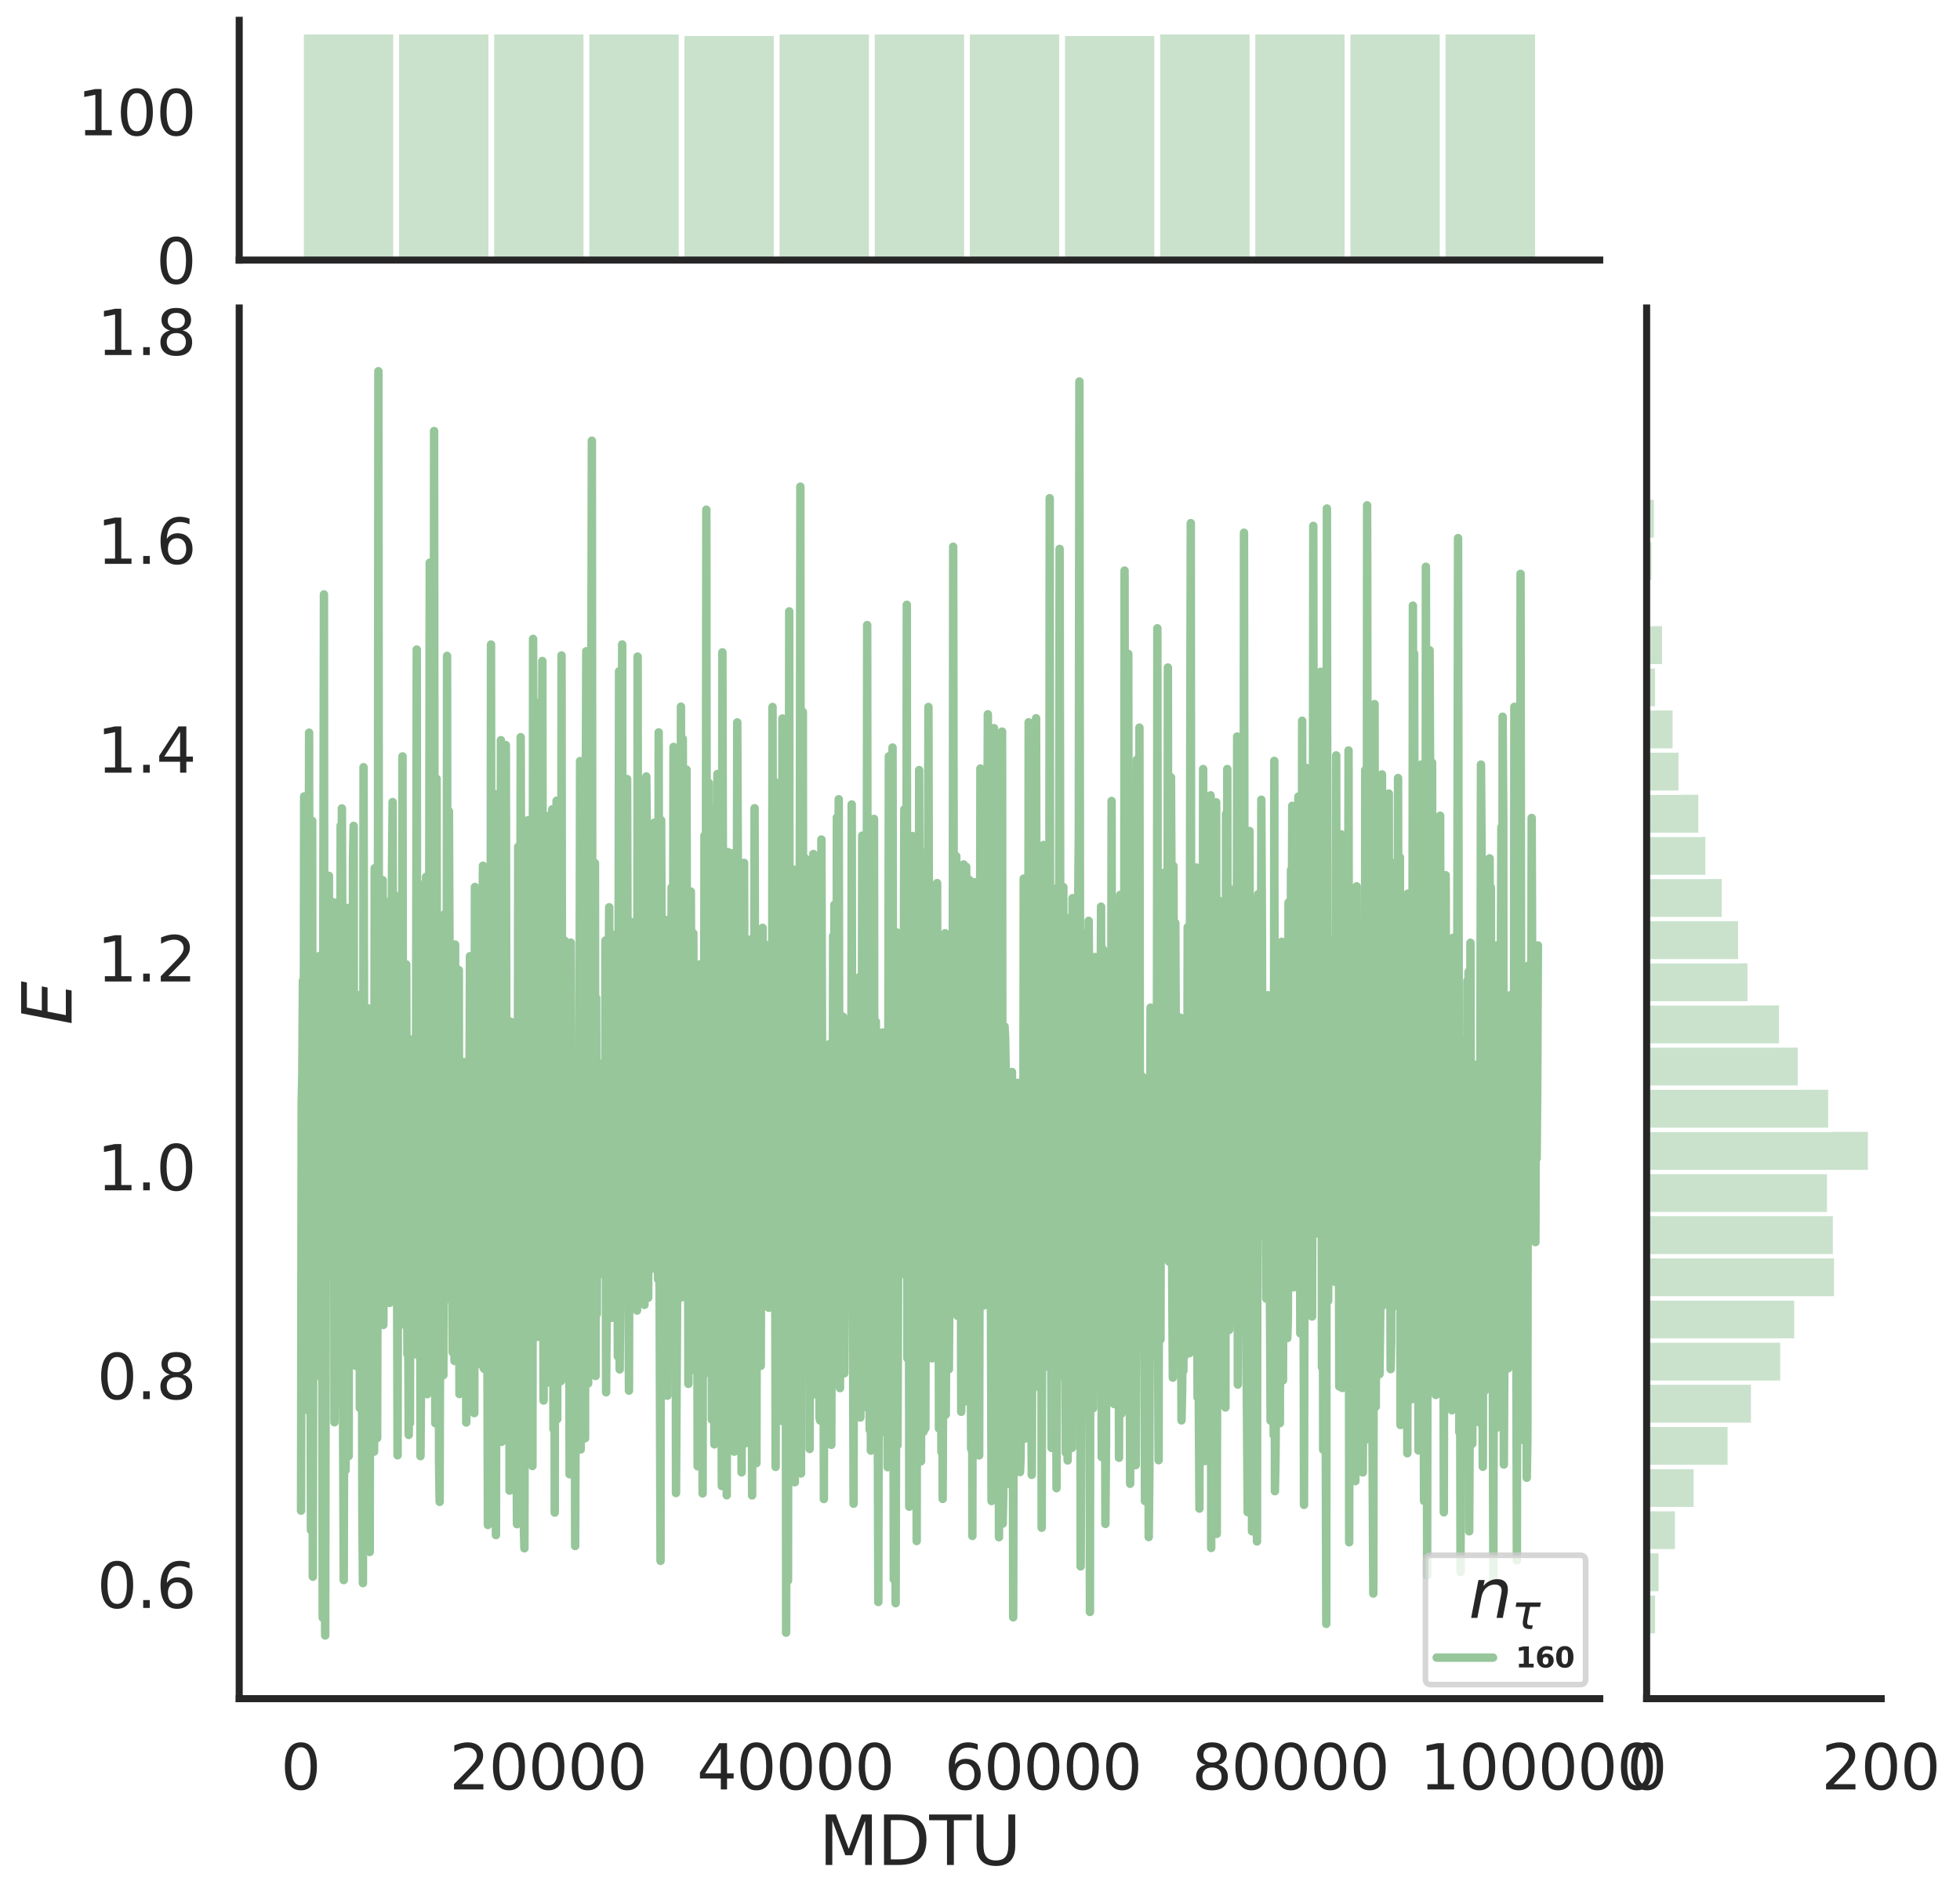 <?xml version="1.0" encoding="utf-8" standalone="no"?>
<!DOCTYPE svg PUBLIC "-//W3C//DTD SVG 1.1//EN"
  "http://www.w3.org/Graphics/SVG/1.1/DTD/svg11.dtd">
<svg height="674.159pt" version="1.1" viewBox="0 0 695.752 674.159" width="695.752pt" xmlns="http://www.w3.org/2000/svg" xmlns:xlink="http://www.w3.org/1999/xlink">
 <defs>
  <style type="text/css">*{stroke-linecap:butt;stroke-linejoin:round;}</style>
 </defs>
 <g id="figure_1">
  <g id="patch_1">
   <path d="M 0 674.159 
L 695.752 674.159 
L 695.752 0 
L 0 0 
z
" style="fill:#ffffff;"/>
  </g>
  <g id="axes_1">
   <g id="patch_2">
    <path d="M 84.914 602.94 
L 567.864 602.94 
L 567.864 109.327 
L 84.914 109.327 
z
" style="fill:none;"/>
   </g>
   <g id="matplotlib.axis_1">
    <g id="xtick_1">
     <g id="text_1">
      <!-- 0 -->
      <g style="fill:#262626;" transform="translate(99.648 635.157)scale(0.22 -0.22)">
       <defs>
        <path d="M 2034 4250 
Q 1547 4250 1301 3770 
Q 1056 3291 1056 2328 
Q 1056 1369 1301 889 
Q 1547 409 2034 409 
Q 2525 409 2770 889 
Q 3016 1369 3016 2328 
Q 3016 3291 2770 3770 
Q 2525 4250 2034 4250 
z
M 2034 4750 
Q 2819 4750 3233 4129 
Q 3647 3509 3647 2328 
Q 3647 1150 3233 529 
Q 2819 -91 2034 -91 
Q 1250 -91 836 529 
Q 422 1150 422 2328 
Q 422 3509 836 4129 
Q 1250 4750 2034 4750 
z
" id="DejaVuSans-30" transform="scale(0.016)"/>
       </defs>
       <use xlink:href="#DejaVuSans-30"/>
      </g>
     </g>
    </g>
    <g id="xtick_2">
     <g id="text_2">
      <!-- 20000 -->
      <g style="fill:#262626;" transform="translate(159.506 635.157)scale(0.22 -0.22)">
       <defs>
        <path d="M 1228 531 
L 3431 531 
L 3431 0 
L 469 0 
L 469 531 
Q 828 903 1448 1529 
Q 2069 2156 2228 2338 
Q 2531 2678 2651 2914 
Q 2772 3150 2772 3378 
Q 2772 3750 2511 3984 
Q 2250 4219 1831 4219 
Q 1534 4219 1204 4116 
Q 875 4013 500 3803 
L 500 4441 
Q 881 4594 1212 4672 
Q 1544 4750 1819 4750 
Q 2544 4750 2975 4387 
Q 3406 4025 3406 3419 
Q 3406 3131 3298 2873 
Q 3191 2616 2906 2266 
Q 2828 2175 2409 1742 
Q 1991 1309 1228 531 
z
" id="DejaVuSans-32" transform="scale(0.016)"/>
       </defs>
       <use xlink:href="#DejaVuSans-32"/>
       <use x="63.623" xlink:href="#DejaVuSans-30"/>
       <use x="127.246" xlink:href="#DejaVuSans-30"/>
       <use x="190.869" xlink:href="#DejaVuSans-30"/>
       <use x="254.492" xlink:href="#DejaVuSans-30"/>
      </g>
     </g>
    </g>
    <g id="xtick_3">
     <g id="text_3">
      <!-- 40000 -->
      <g style="fill:#262626;" transform="translate(247.359 635.157)scale(0.22 -0.22)">
       <defs>
        <path d="M 2419 4116 
L 825 1625 
L 2419 1625 
L 2419 4116 
z
M 2253 4666 
L 3047 4666 
L 3047 1625 
L 3713 1625 
L 3713 1100 
L 3047 1100 
L 3047 0 
L 2419 0 
L 2419 1100 
L 313 1100 
L 313 1709 
L 2253 4666 
z
" id="DejaVuSans-34" transform="scale(0.016)"/>
       </defs>
       <use xlink:href="#DejaVuSans-34"/>
       <use x="63.623" xlink:href="#DejaVuSans-30"/>
       <use x="127.246" xlink:href="#DejaVuSans-30"/>
       <use x="190.869" xlink:href="#DejaVuSans-30"/>
       <use x="254.492" xlink:href="#DejaVuSans-30"/>
      </g>
     </g>
    </g>
    <g id="xtick_4">
     <g id="text_4">
      <!-- 60000 -->
      <g style="fill:#262626;" transform="translate(335.212 635.157)scale(0.22 -0.22)">
       <defs>
        <path d="M 2113 2584 
Q 1688 2584 1439 2293 
Q 1191 2003 1191 1497 
Q 1191 994 1439 701 
Q 1688 409 2113 409 
Q 2538 409 2786 701 
Q 3034 994 3034 1497 
Q 3034 2003 2786 2293 
Q 2538 2584 2113 2584 
z
M 3366 4563 
L 3366 3988 
Q 3128 4100 2886 4159 
Q 2644 4219 2406 4219 
Q 1781 4219 1451 3797 
Q 1122 3375 1075 2522 
Q 1259 2794 1537 2939 
Q 1816 3084 2150 3084 
Q 2853 3084 3261 2657 
Q 3669 2231 3669 1497 
Q 3669 778 3244 343 
Q 2819 -91 2113 -91 
Q 1303 -91 875 529 
Q 447 1150 447 2328 
Q 447 3434 972 4092 
Q 1497 4750 2381 4750 
Q 2619 4750 2861 4703 
Q 3103 4656 3366 4563 
z
" id="DejaVuSans-36" transform="scale(0.016)"/>
       </defs>
       <use xlink:href="#DejaVuSans-36"/>
       <use x="63.623" xlink:href="#DejaVuSans-30"/>
       <use x="127.246" xlink:href="#DejaVuSans-30"/>
       <use x="190.869" xlink:href="#DejaVuSans-30"/>
       <use x="254.492" xlink:href="#DejaVuSans-30"/>
      </g>
     </g>
    </g>
    <g id="xtick_5">
     <g id="text_5">
      <!-- 80000 -->
      <g style="fill:#262626;" transform="translate(423.065 635.157)scale(0.22 -0.22)">
       <defs>
        <path d="M 2034 2216 
Q 1584 2216 1326 1975 
Q 1069 1734 1069 1313 
Q 1069 891 1326 650 
Q 1584 409 2034 409 
Q 2484 409 2743 651 
Q 3003 894 3003 1313 
Q 3003 1734 2745 1975 
Q 2488 2216 2034 2216 
z
M 1403 2484 
Q 997 2584 770 2862 
Q 544 3141 544 3541 
Q 544 4100 942 4425 
Q 1341 4750 2034 4750 
Q 2731 4750 3128 4425 
Q 3525 4100 3525 3541 
Q 3525 3141 3298 2862 
Q 3072 2584 2669 2484 
Q 3125 2378 3379 2068 
Q 3634 1759 3634 1313 
Q 3634 634 3220 271 
Q 2806 -91 2034 -91 
Q 1263 -91 848 271 
Q 434 634 434 1313 
Q 434 1759 690 2068 
Q 947 2378 1403 2484 
z
M 1172 3481 
Q 1172 3119 1398 2916 
Q 1625 2713 2034 2713 
Q 2441 2713 2670 2916 
Q 2900 3119 2900 3481 
Q 2900 3844 2670 4047 
Q 2441 4250 2034 4250 
Q 1625 4250 1398 4047 
Q 1172 3844 1172 3481 
z
" id="DejaVuSans-38" transform="scale(0.016)"/>
       </defs>
       <use xlink:href="#DejaVuSans-38"/>
       <use x="63.623" xlink:href="#DejaVuSans-30"/>
       <use x="127.246" xlink:href="#DejaVuSans-30"/>
       <use x="190.869" xlink:href="#DejaVuSans-30"/>
       <use x="254.492" xlink:href="#DejaVuSans-30"/>
      </g>
     </g>
    </g>
    <g id="xtick_6">
     <g id="text_6">
      <!-- 100000 -->
      <g style="fill:#262626;" transform="translate(503.919 635.157)scale(0.22 -0.22)">
       <defs>
        <path d="M 794 531 
L 1825 531 
L 1825 4091 
L 703 3866 
L 703 4441 
L 1819 4666 
L 2450 4666 
L 2450 531 
L 3481 531 
L 3481 0 
L 794 0 
L 794 531 
z
" id="DejaVuSans-31" transform="scale(0.016)"/>
       </defs>
       <use xlink:href="#DejaVuSans-31"/>
       <use x="63.623" xlink:href="#DejaVuSans-30"/>
       <use x="127.246" xlink:href="#DejaVuSans-30"/>
       <use x="190.869" xlink:href="#DejaVuSans-30"/>
       <use x="254.492" xlink:href="#DejaVuSans-30"/>
       <use x="318.115" xlink:href="#DejaVuSans-30"/>
      </g>
     </g>
    </g>
    <g id="text_7">
     <!-- MDTU -->
     <g style="fill:#262626;" transform="translate(290.683 661.968)scale(0.24 -0.24)">
      <defs>
       <path d="M 628 4666 
L 1569 4666 
L 2759 1491 
L 3956 4666 
L 4897 4666 
L 4897 0 
L 4281 0 
L 4281 4097 
L 3078 897 
L 2444 897 
L 1241 4097 
L 1241 0 
L 628 0 
L 628 4666 
z
" id="DejaVuSans-4d" transform="scale(0.016)"/>
       <path d="M 1259 4147 
L 1259 519 
L 2022 519 
Q 2988 519 3436 956 
Q 3884 1394 3884 2338 
Q 3884 3275 3436 3711 
Q 2988 4147 2022 4147 
L 1259 4147 
z
M 628 4666 
L 1925 4666 
Q 3281 4666 3915 4102 
Q 4550 3538 4550 2338 
Q 4550 1131 3912 565 
Q 3275 0 1925 0 
L 628 0 
L 628 4666 
z
" id="DejaVuSans-44" transform="scale(0.016)"/>
       <path d="M -19 4666 
L 3928 4666 
L 3928 4134 
L 2272 4134 
L 2272 0 
L 1638 0 
L 1638 4134 
L -19 4134 
L -19 4666 
z
" id="DejaVuSans-54" transform="scale(0.016)"/>
       <path d="M 556 4666 
L 1191 4666 
L 1191 1831 
Q 1191 1081 1462 751 
Q 1734 422 2344 422 
Q 2950 422 3222 751 
Q 3494 1081 3494 1831 
L 3494 4666 
L 4128 4666 
L 4128 1753 
Q 4128 841 3676 375 
Q 3225 -91 2344 -91 
Q 1459 -91 1007 375 
Q 556 841 556 1753 
L 556 4666 
z
" id="DejaVuSans-55" transform="scale(0.016)"/>
      </defs>
      <use xlink:href="#DejaVuSans-4d"/>
      <use x="86.279" xlink:href="#DejaVuSans-44"/>
      <use x="163.281" xlink:href="#DejaVuSans-54"/>
      <use x="224.365" xlink:href="#DejaVuSans-55"/>
     </g>
    </g>
   </g>
   <g id="matplotlib.axis_2">
    <g id="ytick_1">
     <g id="text_8">
      <!-- 0.6 -->
      <g style="fill:#262626;" transform="translate(34.428 570.733)scale(0.22 -0.22)">
       <defs>
        <path d="M 684 794 
L 1344 794 
L 1344 0 
L 684 0 
L 684 794 
z
" id="DejaVuSans-2e" transform="scale(0.016)"/>
       </defs>
       <use xlink:href="#DejaVuSans-30"/>
       <use x="63.623" xlink:href="#DejaVuSans-2e"/>
       <use x="95.41" xlink:href="#DejaVuSans-36"/>
      </g>
     </g>
    </g>
    <g id="ytick_2">
     <g id="text_9">
      <!-- 0.8 -->
      <g style="fill:#262626;" transform="translate(34.428 496.614)scale(0.22 -0.22)">
       <use xlink:href="#DejaVuSans-30"/>
       <use x="63.623" xlink:href="#DejaVuSans-2e"/>
       <use x="95.41" xlink:href="#DejaVuSans-38"/>
      </g>
     </g>
    </g>
    <g id="ytick_3">
     <g id="text_10">
      <!-- 1.0 -->
      <g style="fill:#262626;" transform="translate(34.428 422.495)scale(0.22 -0.22)">
       <use xlink:href="#DejaVuSans-31"/>
       <use x="63.623" xlink:href="#DejaVuSans-2e"/>
       <use x="95.41" xlink:href="#DejaVuSans-30"/>
      </g>
     </g>
    </g>
    <g id="ytick_4">
     <g id="text_11">
      <!-- 1.2 -->
      <g style="fill:#262626;" transform="translate(34.428 348.376)scale(0.22 -0.22)">
       <use xlink:href="#DejaVuSans-31"/>
       <use x="63.623" xlink:href="#DejaVuSans-2e"/>
       <use x="95.41" xlink:href="#DejaVuSans-32"/>
      </g>
     </g>
    </g>
    <g id="ytick_5">
     <g id="text_12">
      <!-- 1.4 -->
      <g style="fill:#262626;" transform="translate(34.428 274.257)scale(0.22 -0.22)">
       <use xlink:href="#DejaVuSans-31"/>
       <use x="63.623" xlink:href="#DejaVuSans-2e"/>
       <use x="95.41" xlink:href="#DejaVuSans-34"/>
      </g>
     </g>
    </g>
    <g id="ytick_6">
     <g id="text_13">
      <!-- 1.6 -->
      <g style="fill:#262626;" transform="translate(34.428 200.138)scale(0.22 -0.22)">
       <use xlink:href="#DejaVuSans-31"/>
       <use x="63.623" xlink:href="#DejaVuSans-2e"/>
       <use x="95.41" xlink:href="#DejaVuSans-36"/>
      </g>
     </g>
    </g>
    <g id="ytick_7">
     <g id="text_14">
      <!-- 1.8 -->
      <g style="fill:#262626;" transform="translate(34.428 126.019)scale(0.22 -0.22)">
       <use xlink:href="#DejaVuSans-31"/>
       <use x="63.623" xlink:href="#DejaVuSans-2e"/>
       <use x="95.41" xlink:href="#DejaVuSans-38"/>
      </g>
     </g>
    </g>
    <g id="text_15">
     <!-- $E$ -->
     <g style="fill:#262626;" transform="translate(25.436 363.813)rotate(-90)scale(0.24 -0.24)">
      <defs>
       <path d="M 1081 4666 
L 4031 4666 
L 3928 4134 
L 1606 4134 
L 1338 2753 
L 3566 2753 
L 3463 2222 
L 1234 2222 
L 909 531 
L 3284 531 
L 3181 0 
L 172 0 
L 1081 4666 
z
" id="DejaVuSans-Oblique-45" transform="scale(0.016)"/>
      </defs>
      <use transform="translate(0 0.094)" xlink:href="#DejaVuSans-Oblique-45"/>
     </g>
    </g>
   </g>
   <g id="line2d_1">
    <path clip-path="url(#p3a7d7e1752)" d="M 106.867 536.214 
L 107.086 391.463 
L 107.306 381.457 
L 107.526 348.156 
L 107.745 456.223 
L 107.965 282.686 
L 108.184 463.628 
L 108.404 346.174 
L 108.624 408.141 
L 108.843 320.112 
L 109.063 453.47 
L 109.283 500.51 
L 109.722 260.054 
L 109.941 466.649 
L 110.161 464.166 
L 110.381 543.116 
L 110.6 450.658 
L 110.82 291.337 
L 111.04 559.65 
L 111.259 411.718 
L 111.479 480.097 
L 111.699 475.77 
L 111.918 412.953 
L 112.138 422.032 
L 112.357 405.451 
L 112.577 362.225 
L 112.797 488.256 
L 113.016 354.152 
L 113.236 439.334 
L 113.456 339.286 
L 113.675 443.961 
L 113.895 427.798 
L 114.334 440.332 
L 114.554 574.19 
L 114.773 323.99 
L 114.993 210.992 
L 115.213 486.758 
L 115.432 580.503 
L 115.652 442.632 
L 115.872 451.031 
L 116.091 368.595 
L 116.311 447.092 
L 116.75 310.865 
L 116.97 452.504 
L 117.189 401.939 
L 117.629 434.208 
L 118.068 397.237 
L 118.288 444.369 
L 118.507 320.3 
L 118.727 504.826 
L 118.946 449.706 
L 119.166 465.938 
L 119.386 498.771 
L 119.605 461.673 
L 119.825 387.056 
L 120.045 466.545 
L 120.264 357.26 
L 120.484 334.685 
L 120.703 410.594 
L 120.923 293.031 
L 121.143 352.761 
L 121.362 286.942 
L 121.582 353.743 
L 121.802 510.129 
L 122.021 560.841 
L 122.241 467.537 
L 122.68 521.857 
L 122.9 365.775 
L 123.119 496.435 
L 123.339 322.275 
L 123.559 360.009 
L 123.778 516.822 
L 123.998 360.601 
L 124.218 442.267 
L 124.437 412.476 
L 124.657 412.66 
L 124.876 322.389 
L 125.096 417.273 
L 125.316 304.433 
L 125.535 293.141 
L 125.755 477.994 
L 125.975 409.319 
L 126.194 409.383 
L 126.414 484.871 
L 126.634 433.11 
L 126.853 410.439 
L 127.073 424.466 
L 127.292 450.552 
L 127.512 361.693 
L 127.732 499.761 
L 127.951 385.178 
L 128.171 352.965 
L 128.391 414.378 
L 128.61 534.472 
L 128.83 561.925 
L 129.049 272.319 
L 129.269 384.853 
L 129.489 371.868 
L 129.708 430.776 
L 129.928 455.488 
L 130.148 396.49 
L 130.367 417.715 
L 130.587 419.269 
L 130.807 357.926 
L 131.026 421.211 
L 131.246 550.872 
L 131.465 392.254 
L 131.685 444.659 
L 131.905 397.165 
L 132.124 487.894 
L 132.344 429.39 
L 132.564 489.174 
L 132.783 515.263 
L 133.003 308.157 
L 133.222 444.428 
L 133.662 408.358 
L 133.881 510.432 
L 134.101 400.927 
L 134.321 131.764 
L 134.54 406.988 
L 134.76 444.516 
L 134.98 383.235 
L 135.199 430.16 
L 135.419 341.172 
L 135.638 353.847 
L 135.858 312.416 
L 136.078 470.273 
L 136.297 427.147 
L 136.517 452.52 
L 136.737 347.011 
L 136.956 419.971 
L 137.176 389.78 
L 137.396 426.193 
L 137.615 337.909 
L 137.835 320.18 
L 138.054 375.631 
L 138.274 462.463 
L 138.494 366.942 
L 138.713 452.407 
L 138.933 440.175 
L 139.153 308.769 
L 139.372 284.691 
L 139.592 399.882 
L 139.811 371.298 
L 140.031 317.646 
L 140.251 419.518 
L 140.47 319.011 
L 140.69 356.467 
L 141.129 516.559 
L 141.349 387.98 
L 141.569 470.9 
L 141.788 373.359 
L 142.008 335.563 
L 142.227 403.599 
L 142.447 429.674 
L 142.667 411.519 
L 142.886 268.471 
L 143.106 462.196 
L 143.326 407.458 
L 143.545 468.274 
L 143.765 383.89 
L 143.984 389.267 
L 144.204 342.298 
L 144.424 446.059 
L 144.643 480.752 
L 144.863 459.627 
L 145.083 509.332 
L 145.302 368.838 
L 145.522 505.182 
L 145.742 374.298 
L 145.961 376.461 
L 146.181 385.194 
L 146.62 460.734 
L 146.84 379.945 
L 147.279 427.821 
L 147.499 422.971 
L 147.718 359.551 
L 147.938 230.554 
L 148.157 480.923 
L 148.377 459.562 
L 148.597 349.217 
L 148.816 398.568 
L 149.036 313.927 
L 149.256 516.855 
L 149.475 488.853 
L 149.695 358.469 
L 149.915 372.182 
L 150.134 341.317 
L 150.354 362.812 
L 150.793 320.657 
L 151.013 401.429 
L 151.232 311.242 
L 151.452 486.639 
L 151.672 494.852 
L 151.891 455.838 
L 152.111 480.484 
L 152.55 199.712 
L 152.77 481.554 
L 152.989 358.172 
L 153.209 372.734 
L 153.429 399.116 
L 153.648 346.308 
L 153.868 459.758 
L 154.088 152.997 
L 154.307 392.778 
L 154.527 505.169 
L 154.966 276.403 
L 155.186 404.066 
L 155.405 331.423 
L 155.625 335.643 
L 155.845 518.373 
L 156.064 533.089 
L 156.284 441.858 
L 156.504 439.264 
L 156.723 333.942 
L 156.943 488.399 
L 157.162 474.903 
L 157.382 488.086 
L 157.821 324.47 
L 158.041 375.439 
L 158.261 379.385 
L 158.48 449.149 
L 158.7 232.806 
L 158.919 461.017 
L 159.359 287.946 
L 159.578 339.588 
L 159.798 450.258 
L 160.018 442.757 
L 160.237 393.489 
L 160.677 479.974 
L 160.896 396.894 
L 161.116 407.429 
L 161.335 483.075 
L 161.555 335.262 
L 161.775 465.642 
L 161.994 357.799 
L 162.214 384.199 
L 162.434 466.452 
L 162.653 419.297 
L 162.873 344.327 
L 163.092 494.811 
L 163.312 439.411 
L 163.532 479.545 
L 163.971 390.546 
L 164.191 423.867 
L 164.63 376.986 
L 164.85 454.794 
L 165.069 475.268 
L 165.289 377.011 
L 165.508 504.917 
L 165.728 496.629 
L 166.167 377.789 
L 166.387 416.598 
L 166.607 399.525 
L 166.826 339.401 
L 167.046 414.321 
L 167.266 409.429 
L 167.485 381.109 
L 167.705 433.967 
L 167.924 362.806 
L 168.144 360.065 
L 168.364 501.587 
L 168.583 314.823 
L 168.803 436.008 
L 169.023 425.844 
L 169.242 384.833 
L 169.462 374.057 
L 169.681 484.123 
L 170.121 407.053 
L 170.34 417.715 
L 170.56 368.865 
L 170.78 389.519 
L 170.999 460.701 
L 171.219 336.459 
L 171.439 307.298 
L 171.658 485.528 
L 171.878 485.883 
L 172.097 409.351 
L 172.317 408.43 
L 172.756 390.961 
L 173.196 541.288 
L 173.415 385.791 
L 173.635 535.361 
L 173.854 330.272 
L 174.074 434.743 
L 174.294 228.78 
L 174.513 406.147 
L 174.733 426.692 
L 174.953 395.152 
L 175.172 453.283 
L 175.392 281.755 
L 175.612 486.966 
L 175.831 437.142 
L 176.051 544.874 
L 176.27 422.722 
L 176.49 427.163 
L 176.71 323.286 
L 177.149 467.343 
L 177.369 411.788 
L 177.588 502.771 
L 177.808 262.73 
L 178.027 511.782 
L 178.247 388.11 
L 178.467 364.016 
L 178.686 457.963 
L 178.906 435.79 
L 179.126 426.035 
L 179.345 381.274 
L 179.565 264.479 
L 179.785 405.457 
L 180.004 432.999 
L 180.224 379.571 
L 180.443 479.621 
L 180.663 387.49 
L 180.883 529.089 
L 181.102 522.054 
L 181.322 362.676 
L 181.761 448.116 
L 181.981 436.332 
L 182.42 372.303 
L 182.64 478.487 
L 182.859 414.779 
L 183.518 541.006 
L 183.738 462.34 
L 183.958 300.532 
L 184.177 521.907 
L 184.397 519.6 
L 184.836 261.663 
L 185.056 356.532 
L 185.495 441.553 
L 185.934 541.071 
L 186.154 549.564 
L 186.593 313.658 
L 186.813 438.173 
L 187.032 478.059 
L 187.472 291.108 
L 187.691 433.035 
L 187.911 394.783 
L 188.131 430.063 
L 188.35 414.296 
L 188.57 359.795 
L 188.789 503.782 
L 189.009 520.351 
L 189.229 226.77 
L 189.448 306.268 
L 189.668 248.893 
L 189.888 395.242 
L 190.327 331.189 
L 190.766 474.525 
L 190.986 417.231 
L 191.205 434.066 
L 191.425 473.343 
L 191.645 256.39 
L 191.864 435.757 
L 192.084 266.197 
L 192.304 298.644 
L 192.523 234.625 
L 192.743 415.857 
L 192.962 497.125 
L 193.182 444.754 
L 193.402 441.977 
L 193.621 472.835 
L 193.841 289.573 
L 194.061 405.68 
L 194.28 409.459 
L 194.5 399.277 
L 194.72 490.75 
L 194.939 405.721 
L 195.159 428.303 
L 195.378 405.448 
L 195.598 465.03 
L 195.818 344.535 
L 196.037 287.269 
L 196.477 507.297 
L 196.696 311.491 
L 196.916 536.886 
L 197.135 352.424 
L 197.355 367.437 
L 197.575 284.228 
L 197.794 503.752 
L 198.014 437.838 
L 198.234 435.194 
L 198.453 454.953 
L 198.673 393.945 
L 198.893 410.362 
L 199.112 490.247 
L 199.332 232.649 
L 199.551 423.236 
L 199.771 339.397 
L 199.991 343.826 
L 200.21 364.54 
L 200.43 333.877 
L 200.65 474.247 
L 200.869 405.238 
L 201.089 477.592 
L 201.309 468.611 
L 201.748 394.333 
L 201.967 396.834 
L 202.187 523.288 
L 202.407 451.741 
L 202.626 334.571 
L 203.066 510.273 
L 203.285 504.601 
L 203.944 382.184 
L 204.164 548.753 
L 204.603 421.399 
L 205.042 403.039 
L 205.262 410.679 
L 205.482 372.458 
L 205.701 384.165 
L 205.921 270.129 
L 206.14 514.489 
L 206.36 340.565 
L 206.58 438.741 
L 206.799 339.855 
L 207.019 404.476 
L 207.239 376.251 
L 207.458 499.61 
L 207.678 510.515 
L 207.897 294.929 
L 208.117 231.149 
L 208.337 415.35 
L 208.556 294.416 
L 208.776 491.04 
L 208.996 441.518 
L 209.215 335.604 
L 209.435 353.829 
L 209.874 260.153 
L 210.094 156.428 
L 210.313 419.136 
L 210.753 454.226 
L 210.972 332.77 
L 211.192 306.36 
L 211.412 488.4 
L 211.631 354.206 
L 211.851 466.429 
L 212.07 377.001 
L 212.29 381.403 
L 212.51 420.657 
L 212.729 413.647 
L 212.949 394.414 
L 213.169 387.941 
L 213.388 424.332 
L 213.608 392.035 
L 213.828 409.008 
L 214.047 452.211 
L 214.267 406.938 
L 214.486 387.179 
L 214.706 451.134 
L 214.926 333.84 
L 215.145 494.185 
L 215.365 466.656 
L 215.804 340.76 
L 216.024 353.316 
L 216.243 322.037 
L 216.463 410.392 
L 216.683 403.474 
L 216.902 462.143 
L 217.122 467.777 
L 217.342 464.805 
L 217.561 427.647 
L 217.781 455.557 
L 218.001 459.733 
L 218.22 356.496 
L 218.44 331.726 
L 218.659 438.059 
L 218.879 429.735 
L 219.099 402.274 
L 219.318 481.471 
L 219.758 238.282 
L 219.977 486.073 
L 220.417 409.231 
L 220.636 442.99 
L 220.856 228.737 
L 221.075 436.756 
L 221.295 446.109 
L 221.515 390.667 
L 221.954 377.048 
L 222.174 386.466 
L 222.393 432.94 
L 222.613 276.529 
L 223.052 453.429 
L 223.272 493.601 
L 223.491 384.379 
L 223.931 440.429 
L 224.15 327.294 
L 224.809 437.302 
L 225.029 442.806 
L 225.248 455.98 
L 225.468 352.196 
L 225.688 351.119 
L 225.907 390.225 
L 226.127 465.177 
L 226.347 233.057 
L 226.566 424.848 
L 226.786 354.303 
L 227.225 414.079 
L 227.445 420.463 
L 227.664 449.374 
L 227.884 306.41 
L 228.104 449.959 
L 228.323 378.82 
L 228.543 459.393 
L 228.763 463.153 
L 228.982 427.126 
L 229.202 290.628 
L 229.421 275.596 
L 229.641 299.579 
L 229.861 336.839 
L 230.08 460.631 
L 230.3 417.616 
L 230.52 350.675 
L 230.739 427.053 
L 230.959 327.391 
L 231.178 335.482 
L 231.398 421.781 
L 231.618 450.243 
L 231.837 324.055 
L 232.057 327.121 
L 232.277 292.006 
L 232.496 344.802 
L 232.716 313.653 
L 232.936 416.045 
L 233.155 335.993 
L 233.375 433.506 
L 233.594 454.108 
L 233.814 259.963 
L 234.034 427.816 
L 234.473 554.036 
L 234.693 291.128 
L 235.132 406.199 
L 235.352 410.616 
L 235.571 326.68 
L 235.791 403.773 
L 236.01 389.277 
L 236.23 366.095 
L 236.45 456.907 
L 236.669 326.551 
L 236.889 495.404 
L 237.109 359.009 
L 237.548 455.604 
L 237.767 439.282 
L 237.987 483.178 
L 238.426 314.976 
L 238.646 426.077 
L 238.866 367.364 
L 239.085 265.108 
L 239.305 302.923 
L 239.525 378.481 
L 239.744 353.553 
L 239.964 529.961 
L 240.623 415.526 
L 240.842 290.86 
L 241.062 336.888 
L 241.282 327.704 
L 241.501 395.404 
L 241.721 250.824 
L 241.94 460.512 
L 242.38 262.261 
L 242.599 393.65 
L 242.819 317.206 
L 243.039 424.835 
L 243.258 423.486 
L 243.478 377.344 
L 243.698 273.197 
L 243.917 384.161 
L 244.137 342.538 
L 244.356 491.201 
L 244.576 406.293 
L 244.796 426.943 
L 245.015 346.956 
L 245.235 316.44 
L 245.894 486.221 
L 246.113 331.251 
L 246.333 416.367 
L 246.553 436.905 
L 246.992 401.034 
L 247.212 373.984 
L 247.431 414.402 
L 247.651 520.455 
L 247.871 438.632 
L 248.09 478.842 
L 248.31 495.493 
L 248.529 342.256 
L 248.749 436.418 
L 248.969 475.978 
L 249.188 360.332 
L 249.408 530.092 
L 249.628 358.482 
L 249.847 487.906 
L 250.067 296.558 
L 250.287 390.349 
L 250.506 397.531 
L 250.726 180.904 
L 250.945 409.397 
L 251.165 410.236 
L 251.385 447.229 
L 251.604 277.831 
L 251.824 448.429 
L 252.044 339.311 
L 252.263 391.058 
L 252.483 287.116 
L 252.702 503.896 
L 252.922 483.3 
L 253.142 329.18 
L 253.581 512.676 
L 254.02 296.207 
L 254.24 427.492 
L 254.46 386.494 
L 254.679 274.726 
L 255.118 459.115 
L 255.338 442.855 
L 255.558 450.36 
L 255.997 405.927 
L 256.217 527.445 
L 256.436 231.532 
L 257.095 509.954 
L 257.315 411.479 
L 257.534 468.187 
L 257.754 428.635 
L 257.974 530.741 
L 258.193 337.385 
L 258.413 302.442 
L 258.852 497.451 
L 259.072 455.519 
L 259.291 310.181 
L 259.511 488.157 
L 259.731 302.901 
L 259.95 320.969 
L 260.39 507.199 
L 260.609 515.264 
L 261.048 321.446 
L 261.268 474.036 
L 261.707 256.411 
L 261.927 308.988 
L 262.147 392.168 
L 262.366 354.174 
L 262.586 395.192 
L 262.806 503.927 
L 263.025 429.214 
L 263.245 522.613 
L 263.464 337.787 
L 263.684 306.928 
L 263.904 474.914 
L 264.123 306.272 
L 264.563 512.289 
L 264.782 424.303 
L 265.002 405.707 
L 265.221 450.667 
L 265.441 452.889 
L 265.88 356.053 
L 266.1 333.52 
L 266.32 444.128 
L 266.539 464.277 
L 266.759 409.149 
L 266.979 530.807 
L 267.198 400.116 
L 267.418 366.352 
L 267.637 494.066 
L 267.857 286.874 
L 268.296 491.747 
L 268.516 519.341 
L 268.736 403.479 
L 268.955 450.615 
L 269.175 434.247 
L 269.395 373.266 
L 269.614 471.814 
L 269.834 394.471 
L 270.053 484.81 
L 270.273 401.063 
L 270.493 454.678 
L 270.712 329.323 
L 270.932 419.834 
L 271.152 350.641 
L 271.371 367.782 
L 271.591 455.309 
L 271.81 335.372 
L 272.03 414.028 
L 272.25 355.672 
L 272.469 420 
L 272.689 422.12 
L 272.909 464.197 
L 273.128 458.934 
L 273.348 398.318 
L 273.568 424.937 
L 273.787 416.7 
L 274.007 439.794 
L 274.226 250.937 
L 274.446 370.221 
L 274.666 393.77 
L 274.885 277.355 
L 275.325 520.678 
L 275.544 399.391 
L 275.764 462.832 
L 275.983 462.567 
L 276.203 468.981 
L 276.423 466.582 
L 276.642 299.666 
L 276.862 411.96 
L 277.082 371.868 
L 277.521 504.362 
L 277.741 255.033 
L 277.96 450.456 
L 278.18 278.263 
L 278.399 438.917 
L 278.619 463.775 
L 278.839 345.935 
L 279.058 579.507 
L 279.278 437.223 
L 279.498 421.182 
L 279.717 561.042 
L 280.156 217.003 
L 280.376 473.733 
L 280.596 522.907 
L 280.815 408.197 
L 281.035 458.819 
L 281.474 327.156 
L 281.694 409.832 
L 281.914 308.674 
L 282.133 526.135 
L 282.353 352.947 
L 282.572 445.752 
L 282.792 451.522 
L 283.012 496.398 
L 283.451 309.687 
L 283.671 467.015 
L 284.11 172.733 
L 284.33 523.004 
L 284.549 292.171 
L 284.769 396.958 
L 284.988 252.695 
L 285.208 484.938 
L 285.428 388.98 
L 285.647 433.156 
L 285.867 304.689 
L 286.087 434.426 
L 286.306 408.986 
L 286.526 458.681 
L 286.965 320.24 
L 287.185 327.681 
L 287.404 514.306 
L 287.624 431.395 
L 287.844 438.835 
L 288.063 485.755 
L 288.283 495.233 
L 288.503 477.665 
L 288.722 303.126 
L 288.942 481.551 
L 289.161 376.444 
L 289.381 362.56 
L 289.601 420.963 
L 289.82 409.801 
L 290.04 360.892 
L 290.26 394.184 
L 290.479 484.688 
L 290.699 409.259 
L 290.918 503.245 
L 291.138 504.225 
L 291.358 458.575 
L 291.577 297.988 
L 291.797 372.062 
L 292.017 402.472 
L 292.236 415.41 
L 292.456 532.075 
L 292.676 402.569 
L 292.895 432.35 
L 293.115 480.19 
L 293.334 448.074 
L 293.554 439.129 
L 293.993 488.895 
L 294.213 449.109 
L 294.433 370.581 
L 294.652 470.441 
L 294.872 454.871 
L 295.091 512.835 
L 295.311 431.026 
L 295.531 459.463 
L 295.75 332.194 
L 295.97 438.21 
L 296.19 321.128 
L 296.409 430.126 
L 296.629 410.439 
L 296.849 458.308 
L 297.068 290.152 
L 297.288 444.234 
L 297.507 396.719 
L 297.727 283.683 
L 298.166 492.721 
L 298.386 388.414 
L 298.606 475.007 
L 298.825 402.219 
L 299.045 484.605 
L 299.265 360.881 
L 299.484 410.371 
L 299.704 487.464 
L 300.143 374.676 
L 300.363 407.923 
L 300.582 409.34 
L 300.802 413.565 
L 301.022 463 
L 301.241 369.549 
L 301.461 448.357 
L 301.9 378.736 
L 302.12 443.844 
L 302.339 285.526 
L 302.559 459.616 
L 302.779 460.508 
L 302.998 533.744 
L 303.218 352.976 
L 303.438 363.792 
L 303.877 463.903 
L 304.096 419.881 
L 304.316 457.182 
L 304.536 453.873 
L 304.755 432.321 
L 304.975 346.891 
L 305.195 472.674 
L 305.414 503.146 
L 305.853 430.798 
L 306.073 296.604 
L 306.512 499.463 
L 306.732 412.573 
L 306.952 435.654 
L 307.171 388.678 
L 307.391 483.044 
L 307.611 382.096 
L 307.83 221.864 
L 308.05 446.339 
L 308.269 387.19 
L 308.489 424.593 
L 308.709 507.538 
L 308.928 394.834 
L 309.148 514.895 
L 309.368 415.688 
L 309.587 391.927 
L 309.807 429.837 
L 310.026 381.796 
L 310.246 290.667 
L 310.466 485.096 
L 310.685 459.16 
L 310.905 362.589 
L 311.344 420.806 
L 311.784 568.63 
L 312.003 447.236 
L 312.223 489.575 
L 312.442 485.152 
L 312.662 382.173 
L 312.882 472.152 
L 313.101 486.914 
L 313.321 366.478 
L 313.541 396.022 
L 313.76 376.864 
L 313.98 508.373 
L 314.199 497.196 
L 314.419 506.126 
L 314.639 407.408 
L 314.858 384.208 
L 315.078 520.773 
L 315.517 268.457 
L 315.737 397.365 
L 315.957 297.728 
L 316.176 390.723 
L 316.396 391.77 
L 316.615 421.5 
L 316.835 265.337 
L 317.274 560.564 
L 317.494 465.011 
L 317.714 463.3 
L 317.933 569.048 
L 318.153 478.142 
L 318.373 330.978 
L 318.592 512.956 
L 319.031 386.909 
L 319.251 387.989 
L 319.471 452.162 
L 319.69 434.138 
L 319.91 448.236 
L 320.13 380.497 
L 320.349 347.078 
L 320.569 402.953 
L 320.788 363.271 
L 321.008 287.275 
L 321.228 321.764 
L 321.447 445.579 
L 321.667 452.815 
L 321.887 214.67 
L 322.106 482.136 
L 322.546 345.791 
L 322.765 534.786 
L 322.985 374.742 
L 323.204 433.166 
L 323.424 401.444 
L 323.644 515.015 
L 323.863 296.73 
L 324.083 445.026 
L 324.303 431.29 
L 324.522 533.29 
L 324.742 350.506 
L 324.961 425.489 
L 325.181 391.662 
L 325.401 546.985 
L 325.62 313.388 
L 325.84 456.793 
L 326.06 491.894 
L 326.279 273.342 
L 326.499 369.652 
L 326.719 399.34 
L 326.938 518.682 
L 327.158 316.315 
L 327.377 441.379 
L 327.597 358.348 
L 327.817 508.227 
L 328.256 302.614 
L 328.476 506.998 
L 328.695 416.325 
L 328.915 467.402 
L 329.134 459.458 
L 329.574 250.931 
L 330.013 467.57 
L 330.233 348.637 
L 330.452 363.142 
L 330.892 482.143 
L 331.111 339.046 
L 331.331 379.343 
L 331.55 331.484 
L 331.99 465.307 
L 332.209 443.586 
L 332.429 341.61 
L 332.649 313.452 
L 332.868 460.401 
L 333.088 391.607 
L 333.308 507.034 
L 333.527 389.937 
L 333.747 393.723 
L 334.186 515.405 
L 334.406 350.92 
L 334.625 532.036 
L 334.845 472.997 
L 335.065 446.08 
L 335.284 363.35 
L 335.504 331.234 
L 335.723 502.117 
L 335.943 461.515 
L 336.163 444.876 
L 336.382 354.471 
L 336.822 486.013 
L 337.261 423.198 
L 337.481 457.246 
L 337.7 354.469 
L 337.92 378.655 
L 338.139 441.469 
L 338.359 194.056 
L 338.579 343.051 
L 338.798 339.081 
L 339.018 345.547 
L 339.238 435.584 
L 339.457 303.891 
L 339.896 467.06 
L 340.116 366.512 
L 340.336 343.299 
L 340.555 400.906 
L 340.775 410.701 
L 340.995 400.12 
L 341.214 501.118 
L 341.434 441.273 
L 341.654 467.847 
L 341.873 417.347 
L 342.093 306.833 
L 342.312 497.537 
L 342.532 441.764 
L 342.752 480.462 
L 342.971 307.667 
L 343.191 341.4 
L 343.63 471.214 
L 343.85 453.355 
L 344.069 312.325 
L 344.728 514.225 
L 344.948 363.862 
L 345.168 545.177 
L 345.387 358.543 
L 345.607 508.537 
L 345.827 313.124 
L 346.046 439.796 
L 346.266 415.736 
L 346.485 445.946 
L 346.705 335.364 
L 346.925 466.779 
L 347.144 444.675 
L 347.364 471.404 
L 347.584 516.593 
L 348.023 272.774 
L 348.243 444.484 
L 348.462 360.77 
L 348.682 428.501 
L 348.901 347.943 
L 349.121 343.908 
L 349.341 463.354 
L 349.56 290.841 
L 349.78 364.025 
L 350 318.071 
L 350.219 318.077 
L 350.439 320.652 
L 350.658 253.531 
L 350.878 446.091 
L 351.098 418.112 
L 351.317 321.483 
L 351.976 532.791 
L 352.196 523.034 
L 352.416 358.475 
L 352.635 476.833 
L 352.855 258.456 
L 353.074 411.458 
L 353.514 470.127 
L 353.733 460.022 
L 353.953 487.668 
L 354.173 367.006 
L 354.392 375.516 
L 354.612 545.627 
L 354.831 304.857 
L 355.051 409.654 
L 355.271 407.326 
L 355.49 430.99 
L 355.71 259.675 
L 355.93 540.825 
L 356.149 529.977 
L 356.369 403.499 
L 356.589 364.329 
L 356.808 368.589 
L 357.028 382.983 
L 357.247 476.134 
L 357.467 472.597 
L 357.687 382.665 
L 357.906 389.486 
L 358.126 427.827 
L 358.346 432.62 
L 358.565 466.154 
L 358.785 526.977 
L 359.004 404.393 
L 359.224 380.505 
L 359.444 431.29 
L 359.663 574.066 
L 359.883 442.683 
L 360.103 440.335 
L 360.322 512.224 
L 360.542 484.135 
L 360.762 483.09 
L 360.981 390.857 
L 361.201 384.36 
L 361.42 445.715 
L 361.64 406.618 
L 361.86 438.756 
L 362.079 522.516 
L 362.299 517.249 
L 362.519 431.84 
L 362.738 430.275 
L 362.958 451.041 
L 363.177 485.727 
L 363.397 311.869 
L 363.836 510.617 
L 364.056 357.1 
L 364.495 479.815 
L 364.715 403.157 
L 364.935 443.28 
L 365.154 256.366 
L 365.374 340.053 
L 365.593 481.763 
L 365.813 394.769 
L 366.033 485.263 
L 366.252 523.489 
L 366.472 467.269 
L 366.692 491.185 
L 366.911 467.338 
L 367.131 413.495 
L 367.351 406.337 
L 367.57 422.999 
L 367.79 254.937 
L 368.009 400.873 
L 368.229 403.517 
L 368.449 424.862 
L 368.668 473.194 
L 368.888 456.8 
L 369.108 492.64 
L 369.327 483.816 
L 369.547 309.784 
L 369.766 542.263 
L 370.206 343.122 
L 370.425 299.927 
L 370.645 429.48 
L 370.865 356.239 
L 371.084 421.881 
L 371.304 390.182 
L 371.524 419.924 
L 371.743 410.03 
L 371.963 384.263 
L 372.182 485.182 
L 372.402 451.378 
L 372.622 176.831 
L 372.841 463.934 
L 373.061 460.017 
L 373.281 513.939 
L 373.5 379.784 
L 373.72 491.827 
L 373.939 464.033 
L 374.159 315.405 
L 374.379 495.142 
L 374.818 423.34 
L 375.038 528.225 
L 375.257 365.791 
L 375.477 354.709 
L 375.697 363.402 
L 375.916 387.311 
L 376.136 194.835 
L 376.575 448.586 
L 376.795 484.835 
L 377.014 488.471 
L 377.454 314.84 
L 377.673 447.508 
L 377.893 437.186 
L 378.332 515.624 
L 378.552 404.107 
L 378.771 492.147 
L 378.991 518.383 
L 379.211 441.765 
L 379.43 325.853 
L 379.65 409.384 
L 379.87 387.645 
L 380.089 493.076 
L 380.309 452.649 
L 380.528 513.925 
L 380.748 318.801 
L 381.187 473.957 
L 381.407 381.759 
L 381.627 425.434 
L 381.846 432.547 
L 382.066 454.656 
L 382.505 413.375 
L 382.725 320.812 
L 382.944 296.62 
L 383.164 135.407 
L 383.603 555.982 
L 384.043 447.101 
L 384.262 474.215 
L 384.701 369.961 
L 384.921 443.843 
L 385.141 413.192 
L 385.36 403.907 
L 385.58 331.186 
L 385.8 425.2 
L 386.019 386.805 
L 386.239 460.69 
L 386.459 326.851 
L 386.678 358.35 
L 386.898 572.159 
L 387.117 382.362 
L 387.337 440.328 
L 387.557 365.953 
L 387.776 347.259 
L 387.996 499.88 
L 388.216 461.948 
L 388.435 462.118 
L 388.655 339.702 
L 388.874 460.863 
L 389.094 485.76 
L 389.314 475.906 
L 389.533 450.601 
L 389.753 353.009 
L 389.973 446.487 
L 390.192 491.27 
L 390.412 472.685 
L 390.632 366.813 
L 390.851 321.814 
L 391.071 517.188 
L 391.51 336.91 
L 391.73 455.62 
L 391.949 370.532 
L 392.169 430.258 
L 392.389 540.915 
L 392.608 511.784 
L 392.828 411.097 
L 393.047 471.232 
L 393.267 341.008 
L 393.926 476.418 
L 394.146 393.567 
L 394.365 458.88 
L 394.585 284.303 
L 394.805 437.303 
L 395.024 493.939 
L 395.244 392.476 
L 395.463 498.339 
L 395.903 374.369 
L 396.122 368.08 
L 396.342 414.224 
L 396.562 488.359 
L 396.781 352.95 
L 397.001 401.492 
L 397.221 517.438 
L 397.66 317.624 
L 397.879 459.79 
L 398.099 501.815 
L 398.319 431.763 
L 398.538 471.341 
L 398.758 392.346 
L 398.978 498.955 
L 399.197 202.524 
L 399.417 416.435 
L 399.636 336.008 
L 399.856 485.189 
L 400.076 375.313 
L 400.295 439.593 
L 400.515 232.092 
L 400.735 410.892 
L 400.954 453.596 
L 401.174 526.668 
L 401.394 373.78 
L 401.613 392.082 
L 401.833 456.456 
L 402.052 434.328 
L 402.272 367.015 
L 402.492 420.692 
L 402.711 447.143 
L 402.931 357.169 
L 403.151 520.047 
L 403.37 442.488 
L 403.59 269.584 
L 403.809 479.287 
L 404.029 310.522 
L 404.249 470.858 
L 404.468 258.254 
L 404.688 444.086 
L 404.908 381.912 
L 405.127 388.648 
L 405.347 408.502 
L 405.567 382.204 
L 405.786 469.723 
L 406.006 444.079 
L 406.225 460.099 
L 406.445 532.782 
L 406.665 383.035 
L 406.884 390.794 
L 407.104 387.203 
L 407.324 488.954 
L 407.543 419.589 
L 407.763 545.576 
L 407.982 525.684 
L 408.422 357.657 
L 408.641 462.818 
L 408.861 481.08 
L 409.081 453.142 
L 409.3 407.577 
L 409.52 396.133 
L 409.74 461.393 
L 409.959 396.355 
L 410.179 371.444 
L 410.398 420.693 
L 410.618 441.731 
L 410.838 223.008 
L 411.057 470.09 
L 411.277 518.296 
L 411.497 343.514 
L 411.716 388.457 
L 411.936 475.474 
L 412.155 376.126 
L 412.375 429.62 
L 412.595 311.685 
L 412.814 414.233 
L 413.034 309.819 
L 413.473 435.834 
L 413.693 419.976 
L 413.913 374.7 
L 414.132 384.886 
L 414.352 445.316 
L 414.571 236.933 
L 414.791 443.872 
L 415.011 447.843 
L 415.23 446.295 
L 415.45 299.565 
L 415.67 275.891 
L 415.889 321.504 
L 416.109 454.88 
L 416.329 488.999 
L 416.548 307.38 
L 416.987 481.319 
L 417.207 327.574 
L 417.427 380.44 
L 417.646 481.007 
L 417.866 368.273 
L 418.086 464.845 
L 418.305 412.071 
L 418.525 465.475 
L 418.744 452.945 
L 418.964 361.207 
L 419.403 504.162 
L 419.623 493.837 
L 419.843 469.88 
L 420.062 486.601 
L 420.282 446.242 
L 420.502 481.412 
L 420.721 471.399 
L 420.941 455.484 
L 421.16 411.075 
L 421.38 449.346 
L 421.6 329.113 
L 421.819 355.014 
L 422.259 480.303 
L 422.478 279.218 
L 422.698 185.695 
L 422.917 476.305 
L 423.357 351.122 
L 423.796 426.572 
L 424.016 438.014 
L 424.455 331.644 
L 424.675 307.924 
L 424.894 441.203 
L 425.114 496.028 
L 425.333 402.529 
L 425.553 499.606 
L 425.773 535.471 
L 425.992 364.904 
L 426.212 360.29 
L 426.432 508.213 
L 426.651 329.107 
L 426.871 441.152 
L 427.09 272.958 
L 427.53 492.139 
L 427.749 518.591 
L 427.969 409.525 
L 428.189 508.179 
L 428.408 424.239 
L 428.628 412.525 
L 428.848 453.067 
L 429.067 441.953 
L 429.287 459.461 
L 429.726 282.302 
L 429.946 549.448 
L 430.385 325.968 
L 430.605 542.912 
L 431.044 336.819 
L 431.264 497.296 
L 431.703 284.755 
L 431.922 544.449 
L 432.362 343.973 
L 432.581 319.645 
L 432.801 447.596 
L 433.021 474.333 
L 433.24 454.203 
L 433.46 462.426 
L 433.679 325.836 
L 433.899 420.834 
L 434.119 372.996 
L 434.338 449.531 
L 434.558 366.556 
L 434.997 499.569 
L 435.217 288.851 
L 435.437 448.926 
L 435.656 272.963 
L 435.876 419.164 
L 436.095 466.258 
L 436.315 472.074 
L 436.535 462.379 
L 436.974 315.762 
L 437.194 455.45 
L 437.413 442.261 
L 437.633 386.019 
L 437.852 377.376 
L 438.072 458.272 
L 438.292 410.801 
L 438.511 387.988 
L 438.731 348.481 
L 438.951 367.891 
L 439.17 261.438 
L 439.39 491.449 
L 439.61 381.594 
L 439.829 433.11 
L 440.049 370.324 
L 440.268 441.803 
L 440.488 375.664 
L 441.147 429.029 
L 441.367 427.087 
L 441.586 189.084 
L 441.806 363.129 
L 442.025 387.235 
L 442.465 478.935 
L 442.904 536.757 
L 443.124 424.001 
L 443.343 395.338 
L 443.563 294.957 
L 443.783 452.186 
L 444.002 450.655 
L 444.222 394.239 
L 444.441 543.534 
L 444.881 319.991 
L 445.32 413.717 
L 445.54 541.649 
L 445.759 332.718 
L 446.199 547.132 
L 446.418 364.862 
L 446.638 317.367 
L 447.077 408.977 
L 447.297 423.317 
L 447.516 426.493 
L 447.736 283.865 
L 447.956 331.295 
L 448.175 429.208 
L 448.395 411.557 
L 448.614 438.195 
L 448.834 390.023 
L 449.054 382.238 
L 449.493 460.94 
L 449.713 444.291 
L 450.152 353.262 
L 450.372 450.792 
L 450.591 422.062 
L 451.03 504.268 
L 451.25 452.364 
L 451.47 503.167 
L 451.689 408.784 
L 451.909 407.819 
L 452.129 509.4 
L 452.348 270.081 
L 452.568 529.285 
L 452.787 516.654 
L 453.446 415.294 
L 453.666 424.486 
L 453.886 426.391 
L 454.105 439.721 
L 454.325 505.15 
L 454.545 387.227 
L 454.764 384.544 
L 454.984 334.277 
L 455.203 360.575 
L 455.423 489.958 
L 455.643 413.246 
L 455.862 402.962 
L 456.082 459.068 
L 456.302 394.404 
L 456.521 400.006 
L 456.741 420.033 
L 456.96 474.957 
L 457.18 467.26 
L 457.4 320.323 
L 457.619 386.229 
L 457.839 344.719 
L 458.059 399.963 
L 458.278 308.796 
L 458.498 353.311 
L 458.718 286.037 
L 458.937 412.813 
L 459.157 456.933 
L 459.376 413.337 
L 459.596 412.665 
L 459.816 426.879 
L 460.035 420.597 
L 460.255 444.089 
L 460.475 363.88 
L 460.694 443.318 
L 460.914 282.717 
L 461.133 439.526 
L 461.353 356.557 
L 461.573 473.288 
L 461.792 434.241 
L 462.012 465.533 
L 462.232 255.833 
L 462.451 397.809 
L 462.671 414.083 
L 462.891 534.165 
L 463.11 420.16 
L 463.33 452.727 
L 463.549 272.491 
L 463.769 363.283 
L 463.989 394.259 
L 464.208 389.574 
L 464.428 315.441 
L 464.648 446.32 
L 464.867 399.44 
L 465.087 277.978 
L 465.307 443.306 
L 465.526 439.364 
L 465.746 467.302 
L 465.965 380.266 
L 466.185 186.661 
L 466.405 342.036 
L 466.624 319.372 
L 466.844 401.885 
L 467.064 345.623 
L 467.283 436.389 
L 467.503 329.537 
L 467.722 328.206 
L 467.942 435.651 
L 468.162 408.145 
L 468.381 438.057 
L 468.601 405.891 
L 468.821 238.451 
L 469.04 294.337 
L 469.26 485.283 
L 469.48 365.444 
L 469.699 514.594 
L 470.138 477.504 
L 470.358 477.826 
L 470.578 498.929 
L 470.797 576.396 
L 471.017 180.496 
L 471.237 378.385 
L 471.456 461.7 
L 471.676 427.825 
L 471.895 356.497 
L 472.115 333.685 
L 472.335 377.874 
L 472.554 391.652 
L 472.774 444.59 
L 472.994 407.896 
L 473.213 346.135 
L 473.433 378.776 
L 473.653 345.784 
L 473.872 428.282 
L 474.092 455.054 
L 474.311 268.12 
L 474.531 415.203 
L 474.751 300.333 
L 474.97 405.356 
L 475.19 378.042 
L 475.41 492.132 
L 475.629 481.059 
L 475.849 481.883 
L 476.068 296.159 
L 476.288 467.076 
L 476.508 492.675 
L 476.947 387.324 
L 477.167 376.134 
L 477.386 346.188 
L 477.606 433.584 
L 478.045 489.1 
L 478.484 394.953 
L 478.704 266.379 
L 478.924 547.436 
L 479.363 322.27 
L 479.583 443.588 
L 480.022 368.738 
L 480.242 385.868 
L 480.461 489.594 
L 480.681 365.823 
L 481.12 525.727 
L 481.34 344.309 
L 481.559 314.606 
L 481.779 483.359 
L 481.999 382.959 
L 482.218 385.019 
L 482.438 359.621 
L 482.657 503.64 
L 483.097 335.361 
L 483.316 366.276 
L 483.536 497.162 
L 483.756 522.646 
L 483.975 475.162 
L 484.195 332.348 
L 484.415 505.052 
L 484.634 273.301 
L 485.073 510.897 
L 485.293 179.374 
L 485.732 471.293 
L 485.952 354.913 
L 486.172 447.169 
L 486.83 363.107 
L 487.05 482.661 
L 487.489 565.625 
L 487.929 249.919 
L 488.368 499.309 
L 488.588 428.234 
L 488.807 450.351 
L 489.027 448.018 
L 489.246 379.722 
L 489.686 487.765 
L 490.125 453.612 
L 490.345 421.279 
L 490.564 274.876 
L 490.784 463.525 
L 491.003 423.012 
L 491.223 438.689 
L 491.662 396.628 
L 491.882 381.171 
L 492.102 356.942 
L 492.321 457.523 
L 492.541 406.095 
L 492.98 281.665 
L 493.2 445.941 
L 493.419 407.561 
L 493.639 485.977 
L 493.859 475.493 
L 494.078 316.786 
L 494.298 368.34 
L 494.518 452.875 
L 494.737 306.322 
L 494.957 437.696 
L 495.176 463.435 
L 495.616 369.711 
L 495.835 436.289 
L 496.055 414.355 
L 496.275 276.158 
L 496.494 404.408 
L 496.714 395.204 
L 496.934 304.28 
L 497.153 505.797 
L 497.592 394.322 
L 497.812 428.002 
L 498.032 318.814 
L 498.251 355.604 
L 498.471 424.538 
L 498.691 318.237 
L 498.91 377.073 
L 499.13 371.599 
L 499.35 375.582 
L 499.569 515.827 
L 499.789 317.183 
L 500.228 408.168 
L 500.448 371.533 
L 500.667 365.511 
L 501.107 496.662 
L 501.326 413.974 
L 501.546 214.969 
L 501.765 368.592 
L 501.985 231.969 
L 502.205 370.362 
L 502.424 356.143 
L 502.864 425.293 
L 503.083 459.396 
L 503.303 369.817 
L 503.523 514.842 
L 503.962 332.819 
L 504.401 271.403 
L 504.621 382.604 
L 504.84 423.319 
L 505.06 372.007 
L 505.499 532.747 
L 505.719 469.845 
L 505.938 504.036 
L 506.158 201.165 
L 506.597 559.263 
L 506.817 392.646 
L 507.037 410.317 
L 507.256 451.987 
L 507.476 230.798 
L 507.696 286.269 
L 507.915 389.49 
L 508.135 422.236 
L 508.354 270.692 
L 508.574 423.745 
L 508.794 405.373 
L 509.013 478.49 
L 509.233 410.252 
L 509.453 443.206 
L 509.672 495.153 
L 509.892 304.29 
L 510.111 465.279 
L 510.551 390.852 
L 510.77 385.084 
L 510.99 395.642 
L 511.21 289.535 
L 511.429 403.133 
L 511.649 379.268 
L 511.869 442.101 
L 512.088 350.48 
L 512.308 419.785 
L 512.527 536.793 
L 512.747 381.418 
L 512.967 420.469 
L 513.186 310.65 
L 513.406 490.881 
L 513.626 446.487 
L 513.845 377.245 
L 514.065 401.383 
L 514.285 391.638 
L 514.504 469.561 
L 514.724 461.214 
L 514.943 468.056 
L 515.163 339.401 
L 515.383 500.578 
L 515.602 478.678 
L 515.822 332.87 
L 516.042 357.693 
L 516.261 359.935 
L 516.481 452.425 
L 516.92 347.785 
L 517.14 427.53 
L 517.579 190.996 
L 518.018 508.352 
L 518.238 451.226 
L 518.458 558.001 
L 518.677 389.518 
L 518.897 393.704 
L 519.116 490.511 
L 519.336 396.152 
L 519.556 456.622 
L 519.775 469.061 
L 519.995 450.003 
L 520.215 369.21 
L 520.434 393.204 
L 520.654 513.33 
L 520.873 348.12 
L 521.093 513.811 
L 521.313 344.962 
L 521.532 543.539 
L 521.752 495.728 
L 521.972 334.633 
L 522.191 433.571 
L 522.411 458.121 
L 522.631 512.472 
L 522.85 402.612 
L 523.07 493.674 
L 523.289 459.979 
L 523.509 501.152 
L 523.948 377.93 
L 524.168 387.308 
L 524.388 468.139 
L 524.607 447.08 
L 524.827 406.313 
L 525.046 483.303 
L 525.266 504.962 
L 525.705 271.385 
L 525.925 300.918 
L 526.145 469.163 
L 526.364 520.623 
L 526.584 388.771 
L 526.804 477.954 
L 527.023 493.686 
L 527.243 373.111 
L 527.462 399.288 
L 527.682 410.736 
L 527.902 401.785 
L 528.121 366.407 
L 528.341 467.943 
L 528.561 422.929 
L 528.78 304.67 
L 529 402.837 
L 529.22 314.975 
L 529.439 421.53 
L 529.659 383.142 
L 530.098 560.418 
L 530.318 416.813 
L 530.537 398.749 
L 530.757 410.238 
L 530.977 378.761 
L 531.196 506.841 
L 531.635 335.505 
L 532.075 383.894 
L 532.294 421.762 
L 532.514 502.36 
L 532.734 350.333 
L 532.953 293.609 
L 533.173 489.519 
L 533.393 254.385 
L 533.612 288.956 
L 533.832 519.838 
L 534.271 423.32 
L 534.491 446.352 
L 534.71 448.92 
L 534.93 397.705 
L 535.15 468.449 
L 535.369 485.687 
L 535.589 370.253 
L 535.808 418.714 
L 536.248 353.159 
L 536.467 473.312 
L 536.687 421.467 
L 536.907 407.561 
L 537.126 482.916 
L 537.346 484.02 
L 537.566 250.876 
L 537.785 401.551 
L 538.005 411.047 
L 538.224 449.316 
L 538.444 553.882 
L 538.883 321.192 
L 539.103 482.896 
L 539.323 395.957 
L 539.542 492.762 
L 539.762 203.679 
L 539.981 384.355 
L 540.201 343.79 
L 540.421 494.954 
L 540.86 511.237 
L 541.08 420.204 
L 541.299 416.556 
L 541.519 457.894 
L 541.739 410.513 
L 541.958 524.53 
L 542.178 511.219 
L 542.397 342.777 
L 542.617 343.119 
L 542.837 417.784 
L 543.056 426.078 
L 543.276 373.657 
L 543.496 404.494 
L 543.715 290.328 
L 544.154 439.909 
L 544.374 436.723 
L 544.594 355.513 
L 544.813 352.658 
L 545.033 440.888 
L 545.253 355.886 
L 545.472 411.183 
L 545.692 384.684 
L 545.912 335.587 
L 545.912 335.587 
" style="fill:none;stroke:#96c69a;stroke-linecap:round;stroke-width:3;"/>
   </g>
   <g id="line2d_2"/>
   <g id="patch_3">
    <path d="M 84.914 602.94 
L 84.914 109.327 
" style="fill:none;stroke:#262626;stroke-linecap:square;stroke-linejoin:miter;stroke-width:2.5;"/>
   </g>
   <g id="patch_4">
    <path d="M 84.914 602.94 
L 567.864 602.94 
" style="fill:none;stroke:#262626;stroke-linecap:square;stroke-linejoin:miter;stroke-width:2.5;"/>
   </g>
   <g id="legend_1">
    <g id="patch_5">
     <path d="M 507.99 597.94 
L 560.864 597.94 
Q 562.864 597.94 562.864 595.94 
L 562.864 554.034 
Q 562.864 552.034 560.864 552.034 
L 507.99 552.034 
Q 505.99 552.034 505.99 554.034 
L 505.99 595.94 
Q 505.99 597.94 507.99 597.94 
z
" style="fill:#ffffff;opacity:0.8;stroke:#cccccc;stroke-linejoin:miter;stroke-width:2;"/>
    </g>
    <g id="text_16">
     <!-- $n_\tau$ -->
     <g style="fill:#262626;" transform="translate(521.347 574.271)scale(0.24 -0.24)">
      <defs>
       <path d="M 3566 2113 
L 3156 0 
L 2578 0 
L 2988 2091 
Q 3016 2238 3031 2350 
Q 3047 2463 3047 2528 
Q 3047 2791 2881 2937 
Q 2716 3084 2419 3084 
Q 1956 3084 1622 2776 
Q 1288 2469 1184 1941 
L 800 0 
L 225 0 
L 903 3500 
L 1478 3500 
L 1363 2950 
Q 1603 3253 1940 3418 
Q 2278 3584 2650 3584 
Q 3113 3584 3367 3334 
Q 3622 3084 3622 2631 
Q 3622 2519 3608 2391 
Q 3594 2263 3566 2113 
z
" id="DejaVuSans-Oblique-6e" transform="scale(0.016)"/>
       <path d="M 2103 638 
Q 2188 488 2525 488 
L 2800 488 
L 2706 0 
L 2363 0 
Q 1800 0 1600 300 
Q 1403 606 1534 1269 
L 1856 2925 
L 541 2925 
L 653 3500 
L 3881 3500 
L 3769 2925 
L 2444 2925 
L 2113 1234 
Q 2025 781 2103 638 
z
" id="DejaVuSans-Oblique-3c4" transform="scale(0.016)"/>
      </defs>
      <use xlink:href="#DejaVuSans-Oblique-6e"/>
      <use transform="translate(63.379 -16.406)scale(0.7)" xlink:href="#DejaVuSans-Oblique-3c4"/>
     </g>
    </g>
    <g id="line2d_3">
     <path d="M 509.99 588.36 
L 529.99 588.36 
" style="fill:none;stroke:#96c69a;stroke-linecap:round;stroke-width:3;"/>
    </g>
    <g id="line2d_4"/>
    <g id="text_17">
     <!-- 160 -->
     <g style="fill:#262626;" transform="translate(537.99 591.86)scale(0.1 -0.1)">
      <defs>
       <path d="M 750 831 
L 1813 831 
L 1813 3847 
L 722 3622 
L 722 4441 
L 1806 4666 
L 2950 4666 
L 2950 831 
L 4013 831 
L 4013 0 
L 750 0 
L 750 831 
z
" id="DejaVuSans-Bold-31" transform="scale(0.016)"/>
       <path d="M 2316 2303 
Q 2000 2303 1842 2098 
Q 1684 1894 1684 1484 
Q 1684 1075 1842 870 
Q 2000 666 2316 666 
Q 2634 666 2792 870 
Q 2950 1075 2950 1484 
Q 2950 1894 2792 2098 
Q 2634 2303 2316 2303 
z
M 3803 4544 
L 3803 3681 
Q 3506 3822 3243 3889 
Q 2981 3956 2731 3956 
Q 2194 3956 1894 3657 
Q 1594 3359 1544 2772 
Q 1750 2925 1990 3001 
Q 2231 3078 2516 3078 
Q 3231 3078 3670 2659 
Q 4109 2241 4109 1563 
Q 4109 813 3618 361 
Q 3128 -91 2303 -91 
Q 1394 -91 895 523 
Q 397 1138 397 2266 
Q 397 3422 980 4083 
Q 1563 4744 2578 4744 
Q 2900 4744 3203 4694 
Q 3506 4644 3803 4544 
z
" id="DejaVuSans-Bold-36" transform="scale(0.016)"/>
       <path d="M 2944 2338 
Q 2944 3213 2780 3570 
Q 2616 3928 2228 3928 
Q 1841 3928 1675 3570 
Q 1509 3213 1509 2338 
Q 1509 1453 1675 1090 
Q 1841 728 2228 728 
Q 2613 728 2778 1090 
Q 2944 1453 2944 2338 
z
M 4147 2328 
Q 4147 1169 3647 539 
Q 3147 -91 2228 -91 
Q 1306 -91 806 539 
Q 306 1169 306 2328 
Q 306 3491 806 4120 
Q 1306 4750 2228 4750 
Q 3147 4750 3647 4120 
Q 4147 3491 4147 2328 
z
" id="DejaVuSans-Bold-30" transform="scale(0.016)"/>
      </defs>
      <use xlink:href="#DejaVuSans-Bold-31"/>
      <use x="69.58" xlink:href="#DejaVuSans-Bold-36"/>
      <use x="139.16" xlink:href="#DejaVuSans-Bold-30"/>
     </g>
    </g>
   </g>
  </g>
  <g id="axes_2">
   <g id="patch_6">
    <path d="M 84.914 92.306 
L 567.864 92.306 
L 567.864 7.2 
L 84.914 7.2 
z
" style="fill:none;"/>
   </g>
   <g id="matplotlib.axis_3">
    <g id="xtick_7"/>
    <g id="xtick_8"/>
    <g id="xtick_9"/>
    <g id="xtick_10"/>
    <g id="xtick_11"/>
    <g id="xtick_12"/>
   </g>
   <g id="matplotlib.axis_4">
    <g id="ytick_8">
     <g id="text_18">
      <!-- 0 -->
      <g style="fill:#262626;" transform="translate(55.417 100.664)scale(0.22 -0.22)">
       <use xlink:href="#DejaVuSans-30"/>
      </g>
     </g>
    </g>
    <g id="ytick_9">
     <g id="text_19">
      <!-- 100 -->
      <g style="fill:#262626;" transform="translate(27.422 48.032)scale(0.22 -0.22)">
       <use xlink:href="#DejaVuSans-31"/>
       <use x="63.623" xlink:href="#DejaVuSans-30"/>
       <use x="127.246" xlink:href="#DejaVuSans-30"/>
      </g>
     </g>
    </g>
   </g>
   <g id="patch_7">
    <path clip-path="url(#pb8d4d7ed16)" d="M 106.867 92.306 
L 140.639 92.306 
L 140.639 11.253 
L 106.867 11.253 
z
" style="fill:#96c69a;fill-opacity:0.5;stroke:#ffffff;stroke-linejoin:miter;stroke-width:2;"/>
   </g>
   <g id="patch_8">
    <path clip-path="url(#pb8d4d7ed16)" d="M 140.639 92.306 
L 174.412 92.306 
L 174.412 11.253 
L 140.639 11.253 
z
" style="fill:#96c69a;fill-opacity:0.5;stroke:#ffffff;stroke-linejoin:miter;stroke-width:2;"/>
   </g>
   <g id="patch_9">
    <path clip-path="url(#pb8d4d7ed16)" d="M 174.412 92.306 
L 208.185 92.306 
L 208.185 11.253 
L 174.412 11.253 
z
" style="fill:#96c69a;fill-opacity:0.5;stroke:#ffffff;stroke-linejoin:miter;stroke-width:2;"/>
   </g>
   <g id="patch_10">
    <path clip-path="url(#pb8d4d7ed16)" d="M 208.185 92.306 
L 241.957 92.306 
L 241.957 11.253 
L 208.185 11.253 
z
" style="fill:#96c69a;fill-opacity:0.5;stroke:#ffffff;stroke-linejoin:miter;stroke-width:2;"/>
   </g>
   <g id="patch_11">
    <path clip-path="url(#pb8d4d7ed16)" d="M 241.957 92.306 
L 275.73 92.306 
L 275.73 11.779 
L 241.957 11.779 
z
" style="fill:#96c69a;fill-opacity:0.5;stroke:#ffffff;stroke-linejoin:miter;stroke-width:2;"/>
   </g>
   <g id="patch_12">
    <path clip-path="url(#pb8d4d7ed16)" d="M 275.73 92.306 
L 309.503 92.306 
L 309.503 11.253 
L 275.73 11.253 
z
" style="fill:#96c69a;fill-opacity:0.5;stroke:#ffffff;stroke-linejoin:miter;stroke-width:2;"/>
   </g>
   <g id="patch_13">
    <path clip-path="url(#pb8d4d7ed16)" d="M 309.503 92.306 
L 343.275 92.306 
L 343.275 11.253 
L 309.503 11.253 
z
" style="fill:#96c69a;fill-opacity:0.5;stroke:#ffffff;stroke-linejoin:miter;stroke-width:2;"/>
   </g>
   <g id="patch_14">
    <path clip-path="url(#pb8d4d7ed16)" d="M 343.275 92.306 
L 377.048 92.306 
L 377.048 11.253 
L 343.275 11.253 
z
" style="fill:#96c69a;fill-opacity:0.5;stroke:#ffffff;stroke-linejoin:miter;stroke-width:2;"/>
   </g>
   <g id="patch_15">
    <path clip-path="url(#pb8d4d7ed16)" d="M 377.048 92.306 
L 410.821 92.306 
L 410.821 11.779 
L 377.048 11.779 
z
" style="fill:#96c69a;fill-opacity:0.5;stroke:#ffffff;stroke-linejoin:miter;stroke-width:2;"/>
   </g>
   <g id="patch_16">
    <path clip-path="url(#pb8d4d7ed16)" d="M 410.821 92.306 
L 444.593 92.306 
L 444.593 11.253 
L 410.821 11.253 
z
" style="fill:#96c69a;fill-opacity:0.5;stroke:#ffffff;stroke-linejoin:miter;stroke-width:2;"/>
   </g>
   <g id="patch_17">
    <path clip-path="url(#pb8d4d7ed16)" d="M 444.593 92.306 
L 478.366 92.306 
L 478.366 11.253 
L 444.593 11.253 
z
" style="fill:#96c69a;fill-opacity:0.5;stroke:#ffffff;stroke-linejoin:miter;stroke-width:2;"/>
   </g>
   <g id="patch_18">
    <path clip-path="url(#pb8d4d7ed16)" d="M 478.366 92.306 
L 512.139 92.306 
L 512.139 11.253 
L 478.366 11.253 
z
" style="fill:#96c69a;fill-opacity:0.5;stroke:#ffffff;stroke-linejoin:miter;stroke-width:2;"/>
   </g>
   <g id="patch_19">
    <path clip-path="url(#pb8d4d7ed16)" d="M 512.139 92.306 
L 545.912 92.306 
L 545.912 11.253 
L 512.139 11.253 
z
" style="fill:#96c69a;fill-opacity:0.5;stroke:#ffffff;stroke-linejoin:miter;stroke-width:2;"/>
   </g>
   <g id="patch_20">
    <path d="M 84.914 92.306 
L 84.914 7.2 
" style="fill:none;stroke:#262626;stroke-linecap:square;stroke-linejoin:miter;stroke-width:2.5;"/>
   </g>
   <g id="patch_21">
    <path d="M 84.914 92.306 
L 567.864 92.306 
" style="fill:none;stroke:#262626;stroke-linecap:square;stroke-linejoin:miter;stroke-width:2.5;"/>
   </g>
  </g>
  <g id="axes_3">
   <g id="patch_22">
    <path d="M 584.517 602.94 
L 667.784 602.94 
L 667.784 109.327 
L 584.517 109.327 
z
" style="fill:none;"/>
   </g>
   <g id="matplotlib.axis_5">
    <g id="xtick_13">
     <g id="text_20">
      <!-- 0 -->
      <g style="fill:#262626;" transform="translate(577.518 635.157)scale(0.22 -0.22)">
       <use xlink:href="#DejaVuSans-30"/>
      </g>
     </g>
    </g>
    <g id="xtick_14">
     <g id="text_21">
      <!-- 200 -->
      <g style="fill:#262626;" transform="translate(646.56 635.157)scale(0.22 -0.22)">
       <use xlink:href="#DejaVuSans-32"/>
       <use x="63.623" xlink:href="#DejaVuSans-30"/>
       <use x="127.246" xlink:href="#DejaVuSans-30"/>
      </g>
     </g>
    </g>
   </g>
   <g id="matplotlib.axis_6">
    <g id="ytick_10"/>
    <g id="ytick_11"/>
    <g id="ytick_12"/>
    <g id="ytick_13"/>
    <g id="ytick_14"/>
    <g id="ytick_15"/>
    <g id="ytick_16"/>
   </g>
   <g id="patch_23">
    <path clip-path="url(#p2e85e5c062)" d="M 584.517 580.503 
L 588.254 580.503 
L 588.254 565.545 
L 584.517 565.545 
z
" style="fill:#96c69a;fill-opacity:0.5;stroke:#ffffff;stroke-linejoin:miter;stroke-width:1.496;"/>
   </g>
   <g id="patch_24">
    <path clip-path="url(#p2e85e5c062)" d="M 584.517 565.545 
L 589.5 565.545 
L 589.5 550.587 
L 584.517 550.587 
z
" style="fill:#96c69a;fill-opacity:0.5;stroke:#ffffff;stroke-linejoin:miter;stroke-width:1.496;"/>
   </g>
   <g id="patch_25">
    <path clip-path="url(#p2e85e5c062)" d="M 584.517 550.587 
L 595.312 550.587 
L 595.312 535.629 
L 584.517 535.629 
z
" style="fill:#96c69a;fill-opacity:0.5;stroke:#ffffff;stroke-linejoin:miter;stroke-width:1.496;"/>
   </g>
   <g id="patch_26">
    <path clip-path="url(#p2e85e5c062)" d="M 584.517 535.629 
L 601.955 535.629 
L 601.955 520.671 
L 584.517 520.671 
z
" style="fill:#96c69a;fill-opacity:0.5;stroke:#ffffff;stroke-linejoin:miter;stroke-width:1.496;"/>
   </g>
   <g id="patch_27">
    <path clip-path="url(#p2e85e5c062)" d="M 584.517 520.671 
L 613.996 520.671 
L 613.996 505.713 
L 584.517 505.713 
z
" style="fill:#96c69a;fill-opacity:0.5;stroke:#ffffff;stroke-linejoin:miter;stroke-width:1.496;"/>
   </g>
   <g id="patch_28">
    <path clip-path="url(#p2e85e5c062)" d="M 584.517 505.713 
L 622.3 505.713 
L 622.3 490.755 
L 584.517 490.755 
z
" style="fill:#96c69a;fill-opacity:0.5;stroke:#ffffff;stroke-linejoin:miter;stroke-width:1.496;"/>
   </g>
   <g id="patch_29">
    <path clip-path="url(#p2e85e5c062)" d="M 584.517 490.755 
L 632.68 490.755 
L 632.68 475.797 
L 584.517 475.797 
z
" style="fill:#96c69a;fill-opacity:0.5;stroke:#ffffff;stroke-linejoin:miter;stroke-width:1.496;"/>
   </g>
   <g id="patch_30">
    <path clip-path="url(#p2e85e5c062)" d="M 584.517 475.797 
L 637.662 475.797 
L 637.662 460.839 
L 584.517 460.839 
z
" style="fill:#96c69a;fill-opacity:0.5;stroke:#ffffff;stroke-linejoin:miter;stroke-width:1.496;"/>
   </g>
   <g id="patch_31">
    <path clip-path="url(#p2e85e5c062)" d="M 584.517 460.839 
L 651.779 460.839 
L 651.779 445.881 
L 584.517 445.881 
z
" style="fill:#96c69a;fill-opacity:0.5;stroke:#ffffff;stroke-linejoin:miter;stroke-width:1.496;"/>
   </g>
   <g id="patch_32">
    <path clip-path="url(#p2e85e5c062)" d="M 584.517 445.881 
L 651.363 445.881 
L 651.363 430.923 
L 584.517 430.923 
z
" style="fill:#96c69a;fill-opacity:0.5;stroke:#ffffff;stroke-linejoin:miter;stroke-width:1.496;"/>
   </g>
   <g id="patch_33">
    <path clip-path="url(#p2e85e5c062)" d="M 584.517 430.923 
L 649.287 430.923 
L 649.287 415.965 
L 584.517 415.965 
z
" style="fill:#96c69a;fill-opacity:0.5;stroke:#ffffff;stroke-linejoin:miter;stroke-width:1.496;"/>
   </g>
   <g id="patch_34">
    <path clip-path="url(#p2e85e5c062)" d="M 584.517 415.965 
L 663.819 415.965 
L 663.819 401.007 
L 584.517 401.007 
z
" style="fill:#96c69a;fill-opacity:0.5;stroke:#ffffff;stroke-linejoin:miter;stroke-width:1.496;"/>
   </g>
   <g id="patch_35">
    <path clip-path="url(#p2e85e5c062)" d="M 584.517 401.007 
L 649.703 401.007 
L 649.703 386.049 
L 584.517 386.049 
z
" style="fill:#96c69a;fill-opacity:0.5;stroke:#ffffff;stroke-linejoin:miter;stroke-width:1.496;"/>
   </g>
   <g id="patch_36">
    <path clip-path="url(#p2e85e5c062)" d="M 584.517 386.049 
L 638.908 386.049 
L 638.908 371.091 
L 584.517 371.091 
z
" style="fill:#96c69a;fill-opacity:0.5;stroke:#ffffff;stroke-linejoin:miter;stroke-width:1.496;"/>
   </g>
   <g id="patch_37">
    <path clip-path="url(#p2e85e5c062)" d="M 584.517 371.091 
L 632.265 371.091 
L 632.265 356.133 
L 584.517 356.133 
z
" style="fill:#96c69a;fill-opacity:0.5;stroke:#ffffff;stroke-linejoin:miter;stroke-width:1.496;"/>
   </g>
   <g id="patch_38">
    <path clip-path="url(#p2e85e5c062)" d="M 584.517 356.133 
L 621.054 356.133 
L 621.054 341.175 
L 584.517 341.175 
z
" style="fill:#96c69a;fill-opacity:0.5;stroke:#ffffff;stroke-linejoin:miter;stroke-width:1.496;"/>
   </g>
   <g id="patch_39">
    <path clip-path="url(#p2e85e5c062)" d="M 584.517 341.175 
L 617.733 341.175 
L 617.733 326.217 
L 584.517 326.217 
z
" style="fill:#96c69a;fill-opacity:0.5;stroke:#ffffff;stroke-linejoin:miter;stroke-width:1.496;"/>
   </g>
   <g id="patch_40">
    <path clip-path="url(#p2e85e5c062)" d="M 584.517 326.217 
L 611.92 326.217 
L 611.92 311.26 
L 584.517 311.26 
z
" style="fill:#96c69a;fill-opacity:0.5;stroke:#ffffff;stroke-linejoin:miter;stroke-width:1.496;"/>
   </g>
   <g id="patch_41">
    <path clip-path="url(#p2e85e5c062)" d="M 584.517 311.26 
L 606.107 311.26 
L 606.107 296.302 
L 584.517 296.302 
z
" style="fill:#96c69a;fill-opacity:0.5;stroke:#ffffff;stroke-linejoin:miter;stroke-width:1.496;"/>
   </g>
   <g id="patch_42">
    <path clip-path="url(#p2e85e5c062)" d="M 584.517 296.302 
L 603.616 296.302 
L 603.616 281.344 
L 584.517 281.344 
z
" style="fill:#96c69a;fill-opacity:0.5;stroke:#ffffff;stroke-linejoin:miter;stroke-width:1.496;"/>
   </g>
   <g id="patch_43">
    <path clip-path="url(#p2e85e5c062)" d="M 584.517 281.344 
L 596.558 281.344 
L 596.558 266.386 
L 584.517 266.386 
z
" style="fill:#96c69a;fill-opacity:0.5;stroke:#ffffff;stroke-linejoin:miter;stroke-width:1.496;"/>
   </g>
   <g id="patch_44">
    <path clip-path="url(#p2e85e5c062)" d="M 584.517 266.386 
L 594.482 266.386 
L 594.482 251.428 
L 584.517 251.428 
z
" style="fill:#96c69a;fill-opacity:0.5;stroke:#ffffff;stroke-linejoin:miter;stroke-width:1.496;"/>
   </g>
   <g id="patch_45">
    <path clip-path="url(#p2e85e5c062)" d="M 584.517 251.428 
L 588.254 251.428 
L 588.254 236.47 
L 584.517 236.47 
z
" style="fill:#96c69a;fill-opacity:0.5;stroke:#ffffff;stroke-linejoin:miter;stroke-width:1.496;"/>
   </g>
   <g id="patch_46">
    <path clip-path="url(#p2e85e5c062)" d="M 584.517 236.47 
L 590.745 236.47 
L 590.745 221.512 
L 584.517 221.512 
z
" style="fill:#96c69a;fill-opacity:0.5;stroke:#ffffff;stroke-linejoin:miter;stroke-width:1.496;"/>
   </g>
   <g id="patch_47">
    <path clip-path="url(#p2e85e5c062)" d="M 584.517 221.512 
L 586.178 221.512 
L 586.178 206.554 
L 584.517 206.554 
z
" style="fill:#96c69a;fill-opacity:0.5;stroke:#ffffff;stroke-linejoin:miter;stroke-width:1.496;"/>
   </g>
   <g id="patch_48">
    <path clip-path="url(#p2e85e5c062)" d="M 584.517 206.554 
L 587.008 206.554 
L 587.008 191.596 
L 584.517 191.596 
z
" style="fill:#96c69a;fill-opacity:0.5;stroke:#ffffff;stroke-linejoin:miter;stroke-width:1.496;"/>
   </g>
   <g id="patch_49">
    <path clip-path="url(#p2e85e5c062)" d="M 584.517 191.596 
L 587.839 191.596 
L 587.839 176.638 
L 584.517 176.638 
z
" style="fill:#96c69a;fill-opacity:0.5;stroke:#ffffff;stroke-linejoin:miter;stroke-width:1.496;"/>
   </g>
   <g id="patch_50">
    <path clip-path="url(#p2e85e5c062)" d="M 584.517 176.638 
L 584.932 176.638 
L 584.932 161.68 
L 584.517 161.68 
z
" style="fill:#96c69a;fill-opacity:0.5;stroke:#ffffff;stroke-linejoin:miter;stroke-width:1.496;"/>
   </g>
   <g id="patch_51">
    <path clip-path="url(#p2e85e5c062)" d="M 584.517 161.68 
L 585.348 161.68 
L 585.348 146.722 
L 584.517 146.722 
z
" style="fill:#96c69a;fill-opacity:0.5;stroke:#ffffff;stroke-linejoin:miter;stroke-width:1.496;"/>
   </g>
   <g id="patch_52">
    <path clip-path="url(#p2e85e5c062)" d="M 584.517 146.722 
L 585.348 146.722 
L 585.348 131.764 
L 584.517 131.764 
z
" style="fill:#96c69a;fill-opacity:0.5;stroke:#ffffff;stroke-linejoin:miter;stroke-width:1.496;"/>
   </g>
   <g id="patch_53">
    <path d="M 584.517 602.94 
L 584.517 109.327 
" style="fill:none;stroke:#262626;stroke-linecap:square;stroke-linejoin:miter;stroke-width:2.5;"/>
   </g>
   <g id="patch_54">
    <path d="M 584.517 602.94 
L 667.784 602.94 
" style="fill:none;stroke:#262626;stroke-linecap:square;stroke-linejoin:miter;stroke-width:2.5;"/>
   </g>
  </g>
 </g>
 <defs>
  <clipPath id="p3a7d7e1752">
   <rect height="493.613" width="482.949" x="84.914" y="109.327"/>
  </clipPath>
  <clipPath id="pb8d4d7ed16">
   <rect height="85.106" width="482.949" x="84.914" y="7.2"/>
  </clipPath>
  <clipPath id="p2e85e5c062">
   <rect height="493.613" width="83.267" x="584.517" y="109.327"/>
  </clipPath>
 </defs>
</svg>
